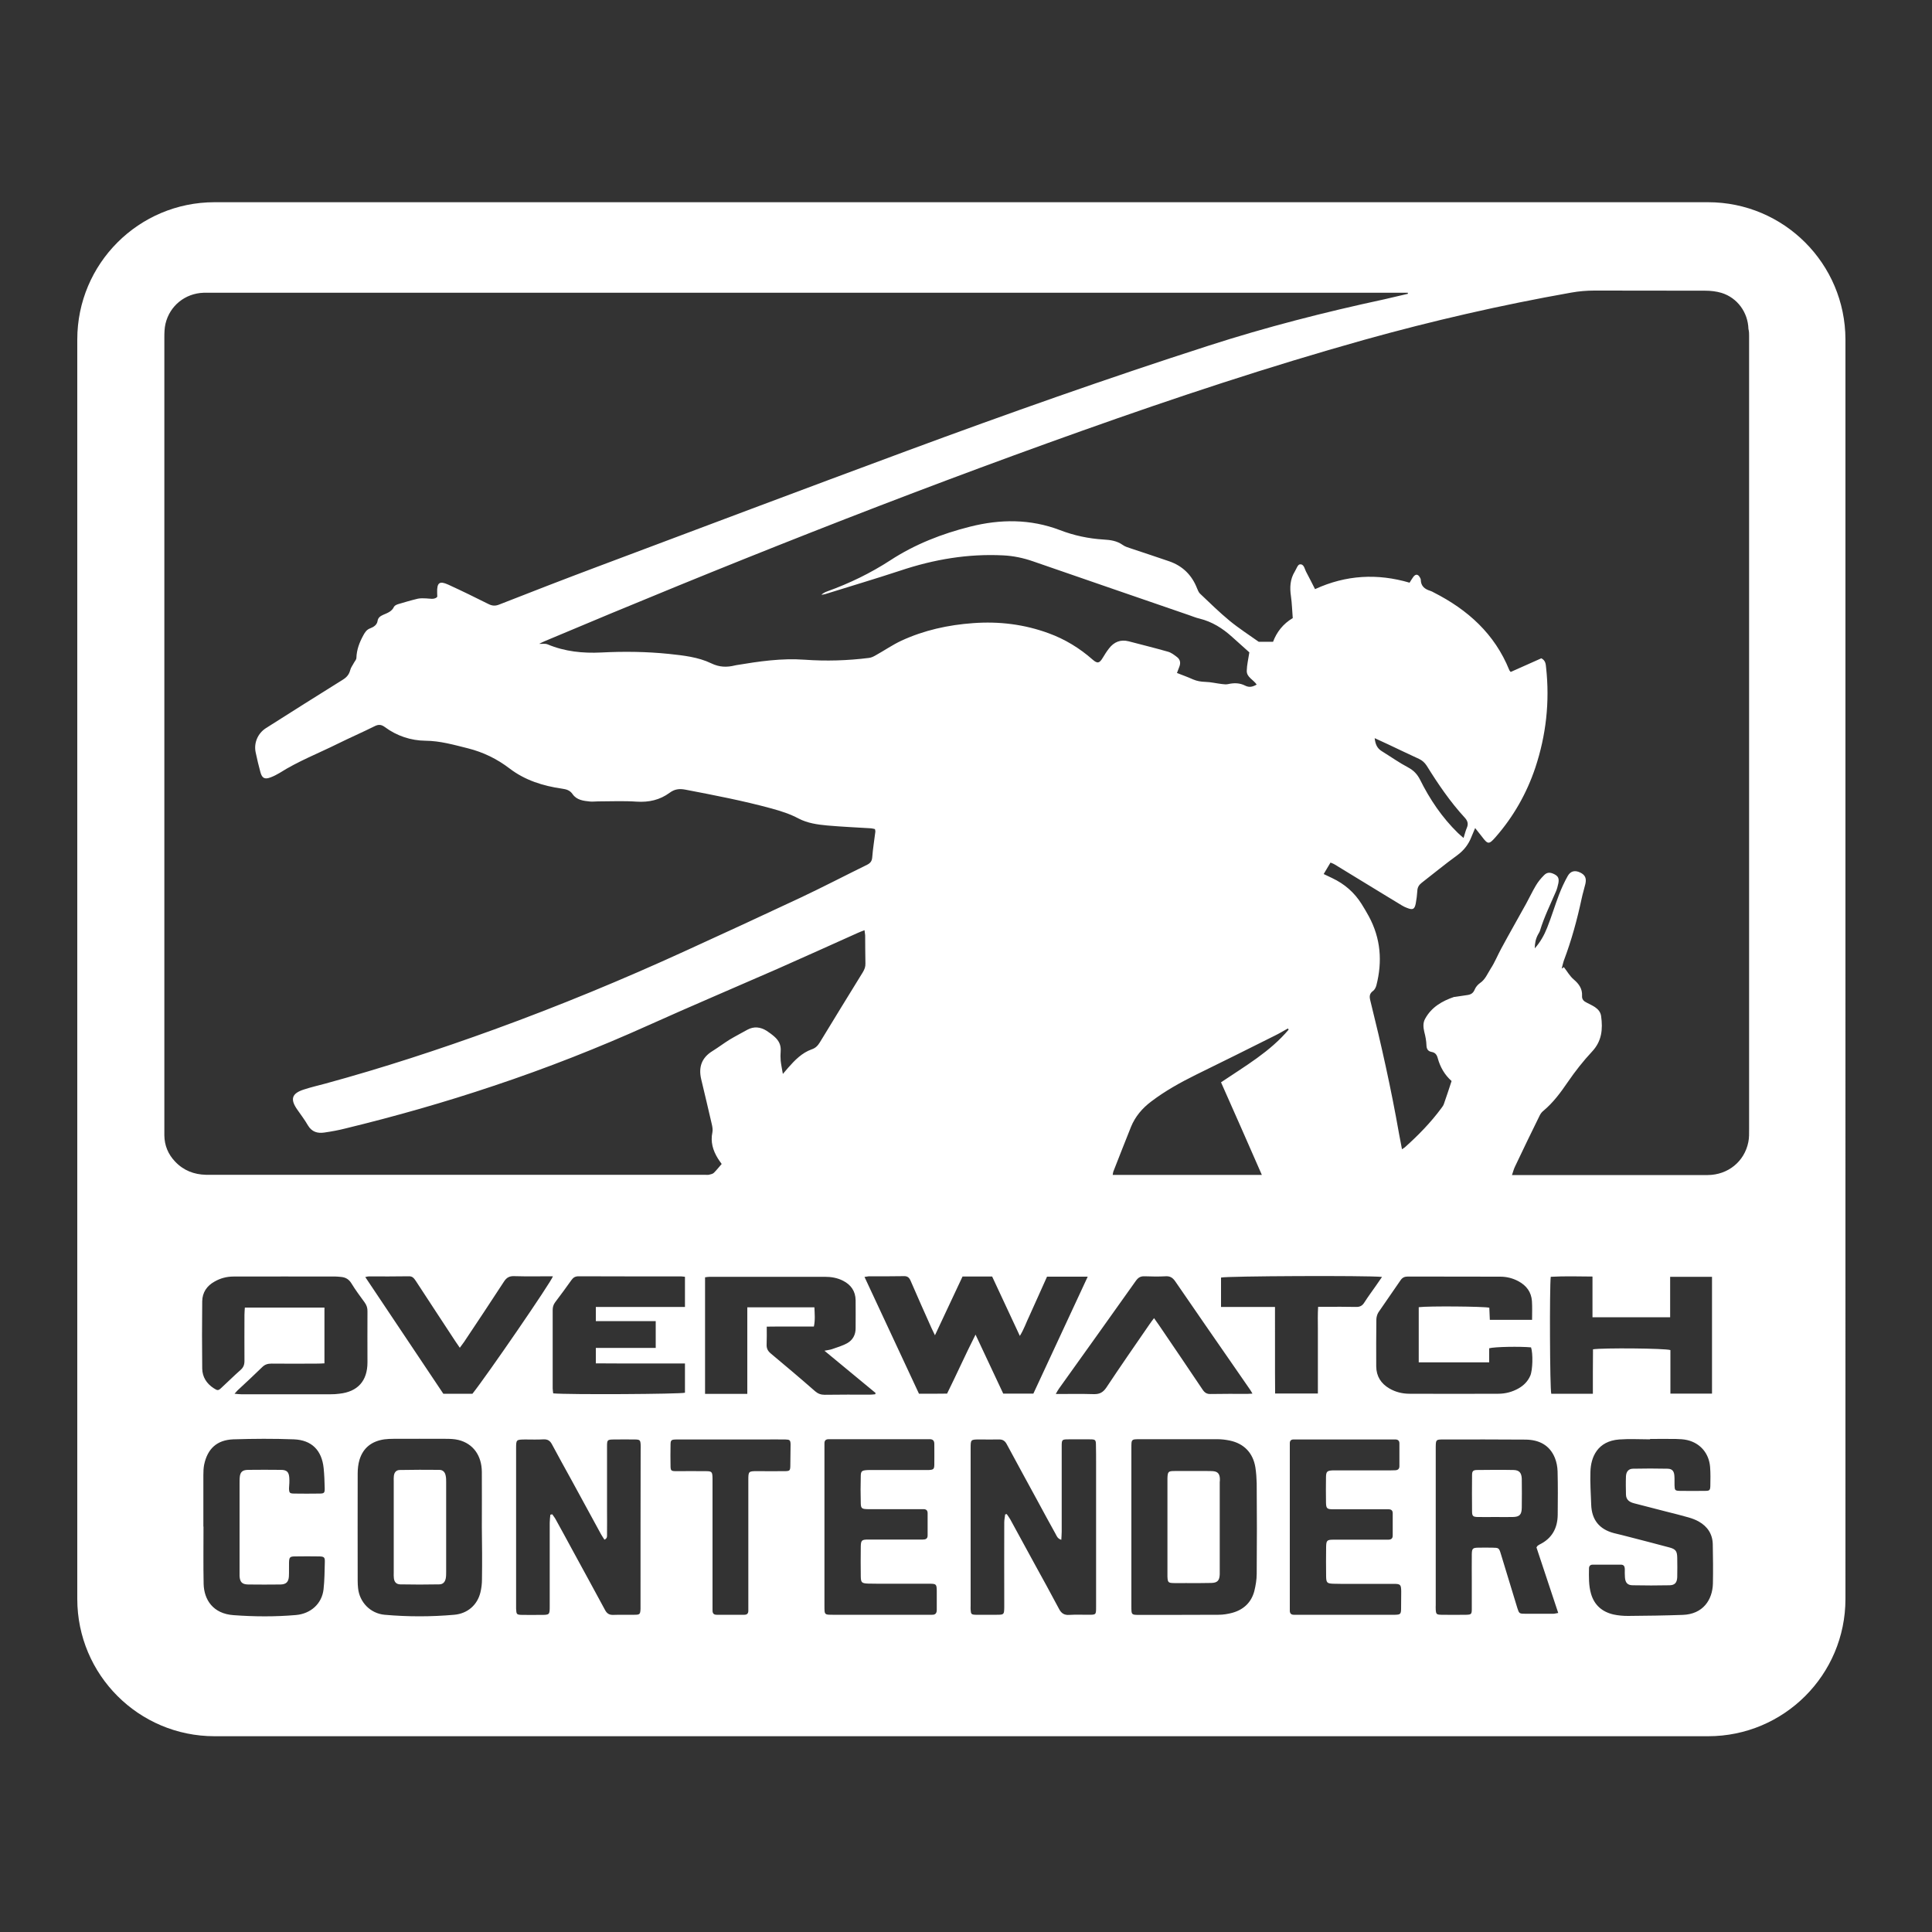 <?xml version="1.0" encoding="utf-8"?>
<!-- Generator: Adobe Illustrator 24.0.1, SVG Export Plug-In . SVG Version: 6.00 Build 0)  -->
<svg version="1.1" id="Layer_1" xmlns="http://www.w3.org/2000/svg" xmlns:xlink="http://www.w3.org/1999/xlink" x="0px" y="0px"
	 viewBox="0 0 150 150" style="enable-background:new 0 0 150 150;" xml:space="preserve">
<rect x="0" y="0" width="150" height="150" fill="#333333" stroke="none"/>
<style type="text/css">
	.st0{fill:#FFFFFF;}
</style>
<g>
	<path class="st0" d="M34.64,115.07c0-0.17,0-0.34-0.04-0.51c-0.05-0.26-0.21-0.44-0.49-0.44c-1.02-0.01-2.05-0.01-3.07,0.01
		c-0.27,0-0.43,0.18-0.46,0.46c-0.02,0.13-0.01,0.27-0.01,0.41c0,2.37,0,4.74,0,7.11c0,0.14-0.01,0.27,0.01,0.41
		c0.03,0.3,0.18,0.48,0.49,0.49c1.01,0.02,2.01,0.02,3.02,0c0.3,0,0.46-0.17,0.52-0.47c0.03-0.17,0.03-0.34,0.03-0.51
		c0-1.14,0-2.28,0-3.43C34.64,117.42,34.64,116.24,34.64,115.07z"/>
	<path class="st0" d="M117.51,114.13c-0.94-0.02-1.87-0.01-2.81,0c-0.32,0-0.41,0.08-0.41,0.39c-0.01,0.95-0.01,1.91,0,2.86
		c0.01,0.34,0.09,0.39,0.45,0.4c0.44,0.01,0.88,0,1.33,0c0.46,0,0.92,0.01,1.38,0c0.53-0.01,0.69-0.18,0.7-0.72
		c0.01-0.75,0.01-1.5,0-2.25C118.13,114.35,117.96,114.14,117.51,114.13z"/>
	<path class="st0" d="M94.71,114.77c-0.03-0.36-0.18-0.52-0.54-0.55c-0.15-0.01-0.31-0.01-0.46-0.01c-0.84,0-1.67,0-2.51,0
		c-0.5,0-0.54,0.05-0.56,0.56c0,0.12,0,0.24,0,0.36c0,1.14,0,2.28,0,3.43c0,1.14,0,2.28,0,3.43c0,0.14,0,0.27,0,0.41
		c0.02,0.46,0.06,0.5,0.5,0.51c0.31,0.01,0.61,0,0.92,0c0.66,0,1.33,0.01,1.99-0.01c0.47-0.01,0.63-0.19,0.65-0.66
		c0-0.07,0-0.14,0-0.2c0-2.32,0-4.64,0-6.96C94.71,114.98,94.72,114.88,94.71,114.77z"/>
	<path class="st0" d="M132.61,15.7H16.66C10.77,15.7,6,20.47,6,26.36v97.78c0,5.89,4.77,10.66,10.66,10.66h115.96
		c5.89,0,10.66-4.77,10.66-10.66V26.36C143.27,20.47,138.5,15.7,132.61,15.7z M13.59,90.18c-0.54-0.57-0.82-1.25-0.83-2.03
		c0-0.15,0-0.31,0-0.46c0-20.5,0-41,0-61.5c0-0.36,0.01-0.72,0.09-1.06c0.33-1.39,1.52-2.35,2.95-2.4c0.15-0.01,0.31,0,0.46,0
		c30.79,0,61.59,0,92.38,0c0.22,0,0.44,0,0.66,0c0,0.03,0.01,0.06,0.01,0.08c-0.61,0.14-1.22,0.29-1.84,0.43
		c-4.61,0.99-9.18,2.16-13.67,3.61c-7.85,2.53-15.62,5.28-23.35,8.14c-8.05,2.98-16.08,6.01-24.12,9.03
		c-2.53,0.95-5.06,1.93-7.58,2.92c-0.3,0.12-0.54,0.1-0.82-0.04c-1.04-0.52-2.08-1.03-3.13-1.51c-0.68-0.31-0.88-0.15-0.86,0.61
		c0,0.1,0.01,0.2,0.01,0.31c0,0.02-0.01,0.03-0.04,0.07c-0.24,0.18-0.53,0.09-0.81,0.08c-0.22-0.01-0.44-0.02-0.65,0.02
		c-0.51,0.12-1.02,0.27-1.52,0.42c-0.13,0.04-0.29,0.11-0.34,0.21c-0.17,0.37-0.51,0.48-0.83,0.62c-0.22,0.1-0.41,0.21-0.45,0.5
		c-0.05,0.29-0.3,0.45-0.56,0.55c-0.28,0.1-0.41,0.3-0.55,0.56c-0.3,0.55-0.51,1.11-0.53,1.74c0,0.12-0.11,0.24-0.18,0.36
		c-0.1,0.2-0.25,0.38-0.3,0.59c-0.09,0.34-0.27,0.55-0.57,0.74c-2,1.24-3.98,2.5-5.97,3.76c-0.63,0.4-0.96,1.15-0.8,1.89
		c0.11,0.52,0.23,1.03,0.37,1.54c0.13,0.47,0.34,0.57,0.8,0.39c0.24-0.09,0.47-0.21,0.69-0.34c1.43-0.91,3.01-1.52,4.52-2.27
		c0.95-0.47,1.92-0.89,2.86-1.36c0.3-0.15,0.52-0.13,0.79,0.07c0.93,0.69,2.03,1.05,3.15,1.06c1.15,0.01,2.21,0.32,3.3,0.59
		c1.19,0.3,2.26,0.82,3.24,1.57c1.19,0.91,2.59,1.35,4.06,1.56c0.34,0.05,0.61,0.12,0.82,0.42c0.32,0.47,0.85,0.53,1.36,0.58
		c0.2,0.02,0.41-0.01,0.61-0.01c1,0,2.01-0.05,3.01,0.02c0.95,0.06,1.8-0.13,2.56-0.69c0.39-0.29,0.76-0.33,1.23-0.24
		c2.24,0.43,4.48,0.86,6.68,1.46c0.72,0.2,1.43,0.42,2.1,0.78c0.69,0.36,1.46,0.47,2.22,0.54c1.13,0.1,2.28,0.15,3.41,0.22
		c0.1,0.01,0.2,0.04,0.3,0.06c0.01,0.08,0.04,0.15,0.03,0.21c-0.08,0.66-0.19,1.31-0.24,1.97c-0.02,0.3-0.14,0.46-0.4,0.59
		c-1.73,0.85-3.44,1.74-5.18,2.56c-2.96,1.39-5.93,2.76-8.91,4.12c-4.87,2.23-9.81,4.27-14.84,6.1c-4.32,1.57-8.69,3-13.13,4.21
		c-0.56,0.15-1.12,0.28-1.67,0.46c-0.94,0.3-1.08,0.75-0.51,1.56c0.28,0.4,0.58,0.8,0.83,1.23c0.3,0.5,0.74,0.63,1.27,0.55
		c0.55-0.08,1.11-0.18,1.65-0.32c3.87-0.94,7.7-2.03,11.48-3.3c4.11-1.37,8.13-2.95,12.08-4.73c3.29-1.48,6.62-2.89,9.93-4.34
		c2.11-0.93,4.2-1.88,6.3-2.82c0.15-0.07,0.3-0.12,0.5-0.2c0.02,0.17,0.04,0.28,0.05,0.39c0.01,0.73,0,1.47,0.02,2.2
		c0.01,0.25-0.07,0.45-0.2,0.67c-1.12,1.81-2.23,3.63-3.34,5.45c-0.16,0.26-0.33,0.44-0.63,0.54c-0.76,0.27-1.31,0.84-1.83,1.43
		c-0.11,0.12-0.21,0.25-0.41,0.48c-0.07-0.42-0.14-0.73-0.17-1.04c-0.02-0.24-0.02-0.48,0-0.72c0.04-0.47-0.14-0.83-0.48-1.13
		c-0.19-0.17-0.4-0.32-0.61-0.46c-0.48-0.3-0.99-0.36-1.5-0.08c-0.46,0.26-0.93,0.5-1.38,0.77c-0.45,0.28-0.87,0.6-1.32,0.88
		c-0.85,0.52-1.1,1.26-0.88,2.19c0.27,1.16,0.56,2.32,0.82,3.48c0.05,0.21,0.09,0.44,0.05,0.64c-0.16,0.75,0.04,1.41,0.43,2.04
		c0.08,0.13,0.17,0.25,0.29,0.42c-0.2,0.23-0.39,0.47-0.6,0.68c-0.09,0.09-0.23,0.12-0.36,0.15c-0.11,0.03-0.24,0.01-0.36,0.01
		c-12.91,0-25.81,0-38.72,0C15.07,91.19,14.25,90.88,13.59,90.18z M43.1,101.11c0.43-0.57,0.86-1.15,1.27-1.73
		c0.14-0.2,0.3-0.29,0.55-0.29c2.66,0.01,5.32,0.01,7.98,0.01c0.08,0,0.17,0.02,0.28,0.03c0,0.77,0,1.52,0,2.34
		c-2.31,0-4.6,0-6.92,0c0,0.39,0,0.72,0,1.1c1.56,0,3.08,0,4.65,0c0,0.7,0,1.35,0,2.08c-1.55,0-3.09,0-4.65,0c0,0.42,0,0.78,0,1.2
		c2.31,0.02,4.6,0,6.92,0.01c0,0.78,0,1.53,0,2.27c-0.35,0.11-9.09,0.16-10.23,0.05c-0.01-0.12-0.04-0.25-0.04-0.38
		c0-2.03,0-4.06,0-6.09C42.91,101.49,42.96,101.3,43.1,101.11z M36.68,108.21c-0.73,0-1.48,0-2.26,0c-2-3-4.02-6.01-6.06-9.06
		c0.14-0.03,0.2-0.05,0.26-0.05c1.04,0,2.08,0.01,3.12-0.01c0.3-0.01,0.41,0.17,0.55,0.37c1.03,1.57,2.05,3.14,3.08,4.7
		c0.09,0.14,0.19,0.28,0.33,0.48c0.12-0.17,0.23-0.31,0.33-0.45c1.04-1.56,2.08-3.12,3.1-4.69c0.2-0.31,0.42-0.43,0.78-0.42
		c1,0.03,2.01,0.01,3.02,0.01C42.82,99.5,37.79,106.82,36.68,108.21z M22.46,114.73c-0.03-0.45-0.2-0.61-0.65-0.61
		c-0.85-0.01-1.71-0.01-2.56,0c-0.44,0.01-0.61,0.17-0.64,0.62c-0.01,0.14-0.01,0.27-0.01,0.41c0,2.29,0,4.57,0,6.86
		c0,0.12,0,0.24,0,0.36c0.03,0.47,0.2,0.64,0.67,0.65c0.84,0.01,1.67,0.01,2.51,0c0.43-0.01,0.62-0.19,0.65-0.62
		c0.02-0.36,0-0.72,0.01-1.07c0.01-0.42,0.06-0.49,0.47-0.49c0.63-0.01,1.26-0.01,1.89,0c0.36,0.01,0.43,0.07,0.42,0.42
		c-0.02,0.71-0.02,1.43-0.1,2.14c-0.13,1.12-1,1.89-2.14,1.99c-1.62,0.14-3.23,0.13-4.85,0.01c-1.58-0.11-2.29-1.19-2.32-2.43
		c-0.03-1.48-0.01-2.97-0.01-4.45c0,0,0,0-0.01,0c0-1.33,0-2.66,0-3.99c0-0.27,0.01-0.55,0.06-0.81c0.26-1.24,0.99-1.92,2.26-1.97
		c1.57-0.05,3.14-0.06,4.7,0c1.39,0.05,2.18,0.85,2.32,2.25c0.05,0.51,0.07,1.02,0.08,1.53c0.01,0.38-0.04,0.43-0.4,0.43
		c-0.66,0.01-1.33,0.01-1.99,0c-0.33-0.01-0.37-0.05-0.38-0.4C22.46,115.27,22.48,115,22.46,114.73z M25.68,108.25
		c-2.32,0-4.64,0-6.96,0c-0.14,0-0.29-0.02-0.51-0.04c0.14-0.15,0.22-0.26,0.32-0.34c0.61-0.57,1.23-1.14,1.82-1.72
		c0.21-0.21,0.43-0.28,0.73-0.28c1.19,0.01,2.39,0.01,3.58,0c0.17,0,0.33-0.01,0.53-0.02c0-1.45,0-2.88,0-4.33
		c-2.06,0-4.09,0-6.18,0c-0.01,0.2-0.03,0.38-0.03,0.56c0,1.19-0.01,2.39,0,3.58c0,0.3-0.08,0.51-0.31,0.71
		c-0.5,0.44-0.97,0.91-1.46,1.36c-0.26,0.25-0.31,0.25-0.62,0.05c-0.55-0.36-0.88-0.87-0.89-1.53c-0.02-1.74-0.02-3.48,0-5.22
		c0.01-0.68,0.36-1.2,0.96-1.53c0.45-0.26,0.95-0.39,1.47-0.39c2.64-0.01,5.29,0,7.93,0c0.14,0,0.27,0.02,0.41,0.03
		c0.36,0.03,0.62,0.18,0.82,0.51c0.31,0.51,0.67,0.99,1.02,1.47c0.16,0.22,0.23,0.44,0.22,0.71c-0.01,1.31,0,2.63,0,3.94
		c0,1.45-0.76,2.29-2.2,2.44C26.12,108.24,25.9,108.25,25.68,108.25z M37.42,122.62c0,0.34-0.04,0.68-0.12,1.01
		c-0.24,0.99-1.01,1.65-2.03,1.74c-1.8,0.16-3.61,0.16-5.41,0c-1.1-0.1-1.95-0.97-2.06-2.07c-0.02-0.19-0.03-0.37-0.03-0.56
		c0-2.78-0.01-5.56,0-8.34c0-0.35,0.04-0.72,0.14-1.06c0.29-0.95,0.97-1.45,1.93-1.59c0.24-0.03,0.48-0.04,0.71-0.04
		c1.35,0,2.69-0.01,4.04,0c0.34,0,0.69,0.01,1.01,0.09c1.13,0.28,1.8,1.2,1.81,2.48c0.01,1.43,0,2.86,0,4.3c0,0,0,0,0,0
		C37.43,119.92,37.44,121.27,37.42,122.62z M49.73,124.6c0,0.1,0,0.2,0,0.31c-0.02,0.42-0.05,0.46-0.48,0.46
		c-0.55,0.01-1.09-0.01-1.64,0.01c-0.32,0.01-0.5-0.12-0.64-0.39c-0.84-1.56-1.69-3.11-2.54-4.67c-0.43-0.79-0.86-1.59-1.3-2.38
		c-0.07-0.13-0.17-0.24-0.25-0.37c-0.05,0.01-0.1,0.02-0.15,0.03c-0.02,0.21-0.05,0.42-0.05,0.63c0,2.15,0,4.3,0,6.45
		c0,0.7,0,0.7-0.71,0.7c-0.48,0-0.95,0.01-1.43,0c-0.43-0.01-0.45-0.04-0.47-0.48c0-0.07,0-0.14,0-0.2c0-4.08,0-8.15,0-12.23
		c0-0.7,0-0.7,0.7-0.71c0.48,0,0.96,0.02,1.43-0.01c0.32-0.01,0.5,0.1,0.65,0.38c0.5,0.93,1.01,1.86,1.52,2.78
		c0.77,1.41,1.53,2.81,2.3,4.22c0.08,0.14,0.17,0.27,0.26,0.41c0.26-0.12,0.19-0.31,0.2-0.47c0.01-0.63,0-1.26,0-1.89
		c0-1.62,0-3.24,0-4.86c0-0.54,0.02-0.55,0.54-0.56c0.55,0,1.09-0.01,1.64,0c0.37,0.01,0.41,0.05,0.43,0.41c0.01,0.12,0,0.24,0,0.36
		C49.73,116.55,49.73,120.57,49.73,124.6z M61.36,113.83c-0.01,0.34-0.05,0.38-0.39,0.39c-0.73,0.01-1.47,0-2.2,0
		c-0.64,0-0.67,0.02-0.67,0.66c0,3.24,0,6.48,0,9.72c0,0.15,0,0.31,0,0.46c0,0.21-0.1,0.31-0.31,0.31c-0.72,0-1.43,0-2.15,0
		c-0.29,0-0.33-0.18-0.32-0.41c0-0.77,0-1.53,0-2.3c0-0.94,0-1.88,0-2.81c0-1.59,0-3.17,0-4.76c0-0.1,0-0.2,0-0.31
		c-0.01-0.52-0.05-0.56-0.55-0.56c-0.75-0.01-1.5,0-2.25,0c-0.43,0-0.46-0.03-0.46-0.47c-0.01-0.49-0.01-0.99,0-1.48
		c0-0.48,0.02-0.51,0.53-0.51c2.22,0,4.43,0,6.65,0c0.58,0,1.16-0.01,1.74,0c0.34,0.01,0.39,0.05,0.4,0.38
		C61.37,112.7,61.37,113.26,61.36,113.83z M59.85,105.09c-0.23-0.19-0.34-0.39-0.33-0.69c0.02-0.44,0.01-0.88,0.01-1.4
		c1.24-0.02,2.44,0,3.66-0.01c0.11-0.52,0.06-0.99,0.04-1.49c-1.73,0-3.44,0-5.21,0c0,2.24,0,4.46,0,6.72c-1.12,0-2.18,0-3.28,0
		c0-3.03,0-6.02,0-9.05c0.13-0.02,0.26-0.04,0.39-0.04c2.97,0,5.93,0,8.9,0c0.5,0,0.99,0.08,1.43,0.31
		c0.61,0.31,0.96,0.81,0.97,1.51c0.01,0.72,0,1.43,0,2.15c0.01,0.53-0.22,0.94-0.66,1.19c-0.37,0.2-0.78,0.32-1.18,0.46
		c-0.15,0.05-0.32,0.07-0.58,0.12c1.38,1.14,2.68,2.21,3.97,3.28c-0.01,0.03-0.02,0.06-0.03,0.1c-0.13,0.01-0.26,0.03-0.39,0.03
		c-1.18,0-2.35-0.01-3.53,0.01c-0.29,0-0.52-0.08-0.74-0.27C62.15,107.02,61,106.05,59.85,105.09z M72.36,125.37
		c-0.09,0-0.17,0-0.26,0c-2.49,0-4.98,0-7.46,0c-0.12,0-0.24,0-0.36-0.01c-0.16-0.01-0.25-0.1-0.26-0.26
		c-0.01-0.14-0.01-0.27-0.01-0.41c0-2.05,0-4.09,0-6.14c0-2.03,0-4.06,0-6.09c0-0.14,0-0.27,0-0.41c0-0.21,0.11-0.31,0.32-0.31
		c0.1,0,0.2,0,0.31,0c2.42,0,4.84,0,7.26,0c0.09,0,0.17,0,0.26,0c0.25-0.01,0.38,0.1,0.38,0.36c0,0.55,0.01,1.09,0,1.64
		c-0.01,0.32-0.07,0.37-0.41,0.39c-0.24,0.01-0.48,0-0.72,0c-1.24,0-2.49,0-3.73,0c-0.14,0-0.27,0-0.41,0.01
		c-0.35,0.03-0.43,0.09-0.44,0.43c-0.02,0.72-0.02,1.43,0,2.15c0.01,0.39,0.09,0.44,0.52,0.45c1.31,0.01,2.62,0,3.94,0
		c0.14,0,0.27,0,0.41,0c0.21,0,0.32,0.1,0.32,0.31c0,0.58,0,1.16,0,1.74c0,0.25-0.16,0.31-0.37,0.31c-0.41,0-0.82,0-1.23,0
		c-1.01,0-2.01,0-3.02,0c-0.5,0-0.56,0.06-0.57,0.56c-0.01,0.77-0.01,1.53,0,2.3c0.01,0.48,0.07,0.54,0.58,0.56
		c0.44,0.01,0.89,0.01,1.33,0.01c1.14,0,2.28,0,3.43,0c0.52,0,0.55,0.04,0.56,0.55c0,0.49,0,0.99,0,1.48
		C72.73,125.25,72.62,125.38,72.36,125.37z M71.35,108.21c-1.4-2.99-2.8-6-4.23-9.07c0.16-0.02,0.25-0.04,0.34-0.05
		c0.9,0,1.81,0.01,2.71-0.01c0.29-0.01,0.42,0.11,0.53,0.36c0.53,1.23,1.08,2.46,1.63,3.69c0.07,0.15,0.14,0.29,0.26,0.54
		c0.74-1.58,1.44-3.06,2.14-4.56c0.77,0,1.51,0,2.3,0c0.7,1.5,1.41,3.01,2.15,4.61c0.33-0.53,0.5-1.06,0.74-1.55
		c0.23-0.49,0.44-1,0.67-1.49c0.23-0.51,0.46-1.02,0.7-1.56c1.03,0,2.06,0,3.16,0c-1.42,3.06-2.81,6.06-4.22,9.08
		c-0.81,0-1.56,0-2.34,0c-0.7-1.49-1.4-2.98-2.15-4.58c-0.8,1.58-1.47,3.09-2.21,4.58C72.81,108.21,72.12,108.21,71.35,108.21z
		 M85.1,113.51c0,3.65,0,7.29,0,10.94c0,0.1,0,0.2,0,0.31c0,0.61,0,0.61-0.59,0.61c-0.49,0-0.99-0.02-1.48,0.01
		c-0.4,0.03-0.63-0.12-0.81-0.47c-0.63-1.19-1.28-2.37-1.93-3.55c-0.62-1.14-1.24-2.27-1.86-3.41c-0.08-0.14-0.18-0.27-0.27-0.4
		c-0.04,0.01-0.08,0.02-0.12,0.03c-0.02,0.21-0.07,0.41-0.07,0.62c-0.01,2.1,0,4.19,0,6.29c0,0.1,0,0.2,0,0.31
		c-0.01,0.55-0.02,0.57-0.58,0.57c-0.55,0-1.09,0.01-1.64,0c-0.33-0.01-0.37-0.05-0.39-0.39c-0.01-0.1,0-0.2,0-0.31
		c0-4.07,0-8.15,0-12.22c0-0.69,0-0.69,0.71-0.69c0.49,0,0.99,0.01,1.48,0c0.29-0.01,0.47,0.1,0.61,0.36
		c0.79,1.47,1.59,2.93,2.39,4.4c0.47,0.87,0.94,1.74,1.42,2.6c0.08,0.15,0.14,0.34,0.43,0.43c0.01-0.24,0.03-0.43,0.03-0.63
		c0-2.08,0-4.16,0-6.24c0-0.12,0-0.24,0-0.36c0-0.56,0.01-0.57,0.57-0.57c0.53,0,1.06,0,1.58,0c0.49,0,0.51,0.02,0.51,0.53
		C85.1,112.69,85.1,113.1,85.1,113.51z M84.91,108.24c-0.95-0.03-1.91-0.01-2.94-0.01c0.1-0.18,0.17-0.31,0.25-0.42
		c1.99-2.79,3.99-5.57,5.97-8.37c0.18-0.25,0.36-0.36,0.67-0.35c0.54,0.02,1.09,0.03,1.64,0c0.35-0.02,0.55,0.11,0.75,0.4
		c1.53,2.24,3.08,4.46,4.62,6.69c0.4,0.57,0.8,1.15,1.19,1.72c0.06,0.08,0.1,0.17,0.18,0.3c-0.17,0.01-0.28,0.02-0.39,0.02
		c-0.95,0-1.91-0.01-2.86,0.01c-0.29,0.01-0.46-0.1-0.62-0.34c-1.13-1.69-2.27-3.36-3.41-5.04c-0.1-0.15-0.22-0.3-0.36-0.51
		c-0.13,0.17-0.24,0.31-0.34,0.46c-1.13,1.64-2.27,3.28-3.37,4.94C85.62,108.13,85.35,108.25,84.91,108.24z M97.97,91.22
		c-3.9,0-7.73,0-11.58,0c0.02-0.1,0.02-0.18,0.05-0.26c0.45-1.16,0.91-2.31,1.37-3.47c0.33-0.81,0.88-1.45,1.57-1.97
		c1.08-0.82,2.25-1.47,3.46-2.07c2.05-1,4.09-2.02,6.13-3.04c0.35-0.17,0.68-0.37,1.02-0.56c0.02,0.03,0.04,0.06,0.06,0.09
		c-1.45,1.72-3.38,2.83-5.25,4.09C95.86,86.42,96.91,88.79,97.97,91.22z M97.57,122.19c0,0.45-0.08,0.92-0.19,1.36
		c-0.24,0.88-0.84,1.43-1.71,1.67c-0.34,0.09-0.7,0.15-1.06,0.15c-2.06,0.01-4.12,0.01-6.19,0.01c-0.1,0-0.2,0-0.31-0.01
		c-0.16-0.01-0.25-0.09-0.26-0.26c-0.01-0.14-0.01-0.27-0.01-0.41c0-2.06,0-4.13,0-6.19c0-2.03,0-4.06,0-6.09
		c0-0.14,0-0.27,0.01-0.41c0.01-0.16,0.1-0.25,0.26-0.26c0.12-0.01,0.24-0.01,0.36-0.01c2.03,0,4.06,0,6.08,0
		c0.3,0,0.61,0.04,0.91,0.1c1.13,0.23,1.83,0.97,2.01,2.1c0.06,0.4,0.09,0.81,0.1,1.22C97.59,117.51,97.59,119.85,97.57,122.19z
		 M98.99,101.47c-1.42,0-2.79,0-4.19,0c0-0.8,0-1.54,0-2.28c0.37-0.12,11.35-0.17,12.5-0.05c-0.18,0.27-0.32,0.47-0.47,0.68
		c-0.3,0.43-0.62,0.86-0.9,1.3c-0.16,0.26-0.35,0.36-0.66,0.35c-0.78-0.02-1.57-0.01-2.35-0.01c-0.17,0-0.34,0-0.58,0
		c-0.04,0.58-0.02,1.13-0.02,1.69c0,0.56,0,1.13,0,1.69c0,0.55,0,1.09,0,1.64c0,0.56,0,1.12,0,1.71c-1.11,0-2.18,0-3.32,0
		C98.98,105.97,99,103.75,98.99,101.47z M108.78,124.93c-0.01,0.38-0.06,0.43-0.46,0.44c-0.51,0.01-1.02,0-1.53,0
		c-1.98,0-3.96,0-5.93,0c-0.14,0-0.27,0-0.41,0c-0.21,0-0.31-0.11-0.31-0.32c0-0.14,0-0.27,0-0.41c0-2.03,0-4.06,0-6.09
		c0-2.03,0-4.06,0-6.09c0-0.14,0-0.27,0-0.41c0-0.18,0.09-0.29,0.28-0.29c0.1,0,0.2,0,0.31,0c2.44,0,4.88,0,7.31,0
		c0.09,0,0.17,0,0.26,0c0.23-0.01,0.36,0.09,0.35,0.33c0,0.58,0,1.16,0,1.74c0,0.21-0.11,0.31-0.32,0.32
		c-0.14,0-0.27,0.01-0.41,0.01c-1.36,0-2.73,0-4.09,0c-0.12,0-0.24,0-0.36,0c-0.43,0.02-0.51,0.09-0.52,0.51
		c-0.01,0.66-0.01,1.33,0,1.99c0.01,0.46,0.08,0.52,0.56,0.52c1.31,0,2.63,0,3.94,0c0.12,0,0.24,0,0.36,0c0.2,0,0.32,0.09,0.32,0.3
		c0,0.58,0,1.16,0,1.74c0,0.25-0.14,0.32-0.36,0.32c-0.31,0-0.61,0-0.92,0c-1.11,0-2.22,0-3.32,0c-0.5,0-0.56,0.06-0.57,0.56
		c-0.01,0.77-0.01,1.53,0,2.3c0.01,0.47,0.07,0.54,0.53,0.56c0.49,0.02,0.99,0.01,1.48,0.01c1.07,0,2.15,0,3.22,0
		c0.54,0,0.59,0.05,0.6,0.58C108.78,124.01,108.79,124.47,108.78,124.93z M107.87,107.8c-0.65-0.38-1.01-0.94-1.02-1.71
		c0-1.21-0.01-2.42,0.01-3.63c0-0.19,0.06-0.41,0.16-0.57c0.56-0.83,1.15-1.65,1.71-2.48c0.15-0.23,0.33-0.3,0.59-0.3
		c2.39,0.01,4.77,0,7.16,0.01c0.5,0,0.98,0.12,1.42,0.36c0.61,0.33,0.99,0.83,1.04,1.54c0.03,0.47,0.01,0.95,0.01,1.45
		c-1.1,0-2.16,0-3.28,0c-0.01-0.32-0.03-0.63-0.04-0.94c-0.39-0.1-4.74-0.14-5.48-0.04c0,1.43,0,2.84,0,4.28c1.83,0,3.62,0,5.47,0
		c0-0.37,0-0.74,0-1.09c0.41-0.12,2.43-0.15,3.25-0.07c0.16,0.48,0.13,1.77-0.06,2.2c-0.19,0.44-0.51,0.76-0.92,0.99
		c-0.48,0.27-1.01,0.41-1.56,0.41c-2.3,0.01-4.6,0.01-6.9,0C108.88,108.21,108.35,108.08,107.87,107.8z M120.63,125.29
		c-0.75,0-1.5,0.01-2.25,0c-0.42,0-0.44-0.03-0.57-0.43c-0.43-1.4-0.85-2.8-1.28-4.2c-0.15-0.49-0.16-0.49-0.68-0.5
		c-0.36,0-0.72-0.01-1.07,0c-0.44,0.01-0.5,0.06-0.51,0.51c-0.01,0.75,0,1.5,0,2.25c0,0.66,0,1.33,0,1.99
		c0,0.41-0.04,0.45-0.43,0.46c-0.65,0.01-1.3,0.01-1.94,0c-0.37-0.01-0.41-0.05-0.43-0.41c-0.01-0.12,0-0.24,0-0.36
		c0-4.02,0-8.05,0-12.07c0-0.07,0-0.14,0-0.2c0.01-0.55,0.02-0.57,0.58-0.57c2.13,0,4.26-0.01,6.39,0.01
		c1.03,0.01,1.87,0.41,2.28,1.42c0.13,0.32,0.2,0.69,0.21,1.04c0.03,1.12,0.02,2.25,0.01,3.37c-0.01,1.04-0.44,1.84-1.4,2.31
		c-0.06,0.03-0.11,0.07-0.17,0.11c-0.01,0.01-0.02,0.03-0.08,0.12c0.55,1.67,1.11,3.36,1.69,5.09
		C120.82,125.25,120.72,125.29,120.63,125.29z M129.67,102.27c0-1.05,0-2.08,0-3.14c1.11,0,2.16,0,3.25,0c0,3.05,0,6.04,0,9.07
		c-1.07,0-2.12,0-3.23,0c0-1.13,0-2.27,0-3.38c-0.4-0.14-5.24-0.18-6.01-0.06c0,0.56-0.01,1.13-0.01,1.71c0,0.57,0,1.15,0,1.74
		c-1.13,0-2.18,0-3.23,0c-0.11-0.37-0.14-8.28-0.04-9.08c1.05-0.06,2.12-0.03,3.24-0.02c0,1.06,0,2.09,0,3.16
		C125.68,102.27,127.64,102.27,129.67,102.27z M132.99,122.94c-0.03,1.27-0.77,2.39-2.35,2.44c-1.41,0.05-2.83,0.07-4.24,0.08
		c-0.37,0-0.75-0.03-1.12-0.11c-0.88-0.2-1.49-0.72-1.75-1.6c-0.19-0.65-0.17-1.31-0.16-1.98c0-0.18,0.1-0.29,0.28-0.29
		c0.73,0,1.47,0,2.2,0c0.22,0,0.29,0.13,0.3,0.33c0,0.22-0.01,0.44,0.01,0.66c0.03,0.41,0.2,0.61,0.61,0.61
		c0.95,0.02,1.91,0.02,2.86,0c0.41-0.01,0.57-0.21,0.59-0.62c0.01-0.51,0.01-1.02,0-1.53c-0.01-0.5-0.12-0.66-0.62-0.79
		c-1.02-0.28-2.04-0.53-3.06-0.8c-0.41-0.11-0.83-0.21-1.24-0.31c-1.13-0.3-1.72-1.03-1.76-2.21c-0.03-0.85-0.09-1.7-0.06-2.55
		c0.03-1.13,0.54-2.38,2.23-2.51c0.8-0.06,1.6-0.01,2.4-0.01c0-0.01,0-0.02,0-0.03c0.66,0,1.33-0.01,1.99,0
		c0.31,0.01,0.62,0.02,0.91,0.09c1,0.24,1.67,1.02,1.76,2.07c0.04,0.49,0.03,0.99,0.02,1.48c-0.01,0.34-0.06,0.39-0.39,0.39
		c-0.66,0.01-1.33,0.01-1.99,0c-0.36-0.01-0.39-0.05-0.4-0.43c-0.01-0.24,0.01-0.48-0.01-0.72c-0.02-0.37-0.16-0.56-0.52-0.57
		c-0.9-0.02-1.81-0.02-2.71,0c-0.33,0.01-0.51,0.23-0.53,0.58c-0.02,0.48-0.01,0.95,0,1.43c0.01,0.42,0.29,0.59,0.65,0.68
		c0.84,0.22,1.68,0.43,2.52,0.65c0.56,0.14,1.12,0.28,1.68,0.44c0.28,0.08,0.55,0.18,0.8,0.32c0.69,0.39,1.08,0.99,1.09,1.79
		C133,120.93,133.01,121.93,132.99,122.94z M135.8,26.05c0,20.53,0,41.07,0,61.6c0,0.34,0.01,0.69-0.06,1.02
		c-0.3,1.51-1.58,2.55-3.15,2.56c-2.08,0.01-4.16,0-6.24,0c-2.78,0-5.56,0-8.34,0c-0.18,0-0.37,0-0.62,0
		c0.09-0.26,0.14-0.47,0.24-0.67c0.62-1.31,1.25-2.61,1.89-3.91c0.07-0.15,0.17-0.3,0.3-0.4c0.77-0.64,1.35-1.43,1.91-2.25
		c0.57-0.83,1.19-1.62,1.88-2.36c0.76-0.81,0.84-1.74,0.7-2.75c-0.04-0.31-0.23-0.53-0.48-0.7c-0.2-0.13-0.42-0.23-0.63-0.34
		c-0.23-0.11-0.39-0.25-0.37-0.54c0.03-0.54-0.24-0.92-0.64-1.26c-0.31-0.26-0.51-0.63-0.77-0.96c-0.06,0.04-0.11,0.08-0.17,0.11
		c0.06-0.21,0.1-0.43,0.17-0.63c0.59-1.56,1.03-3.17,1.38-4.81c0.08-0.38,0.2-0.76,0.29-1.14c0.1-0.44-0.03-0.7-0.41-0.88
		c-0.4-0.19-0.74-0.12-0.96,0.27c-0.26,0.46-0.48,0.94-0.67,1.43c-0.33,0.86-0.59,1.74-0.93,2.59c-0.23,0.58-0.54,1.13-0.96,1.6
		c0-0.38,0.07-0.74,0.25-1.07c0.06-0.11,0.13-0.21,0.16-0.32c0.32-1.05,0.8-2.02,1.23-3.02c0.09-0.2,0.14-0.42,0.19-0.64
		c0.07-0.37-0.01-0.54-0.28-0.69c-0.34-0.18-0.59-0.19-0.84,0.07c-0.24,0.24-0.46,0.51-0.63,0.8c-0.27,0.45-0.49,0.93-0.75,1.4
		c-0.64,1.16-1.3,2.31-1.93,3.48c-0.28,0.51-0.5,1.07-0.82,1.56c-0.25,0.39-0.42,0.85-0.84,1.13c-0.17,0.12-0.33,0.31-0.41,0.51
		c-0.11,0.26-0.28,0.37-0.53,0.41c-0.33,0.05-0.67,0.1-1.01,0.15c-0.02,0-0.04,0-0.05,0c-0.94,0.32-1.77,0.8-2.26,1.71
		c-0.17,0.31-0.14,0.65-0.06,1c0.09,0.34,0.16,0.7,0.17,1.05c0.01,0.3,0.13,0.46,0.39,0.51c0.3,0.05,0.42,0.23,0.49,0.5
		c0.19,0.69,0.54,1.29,1.07,1.76c-0.2,0.61-0.39,1.2-0.6,1.79c-0.04,0.11-0.11,0.21-0.18,0.3c-0.83,1.13-1.81,2.13-2.85,3.06
		c-0.05,0.04-0.11,0.07-0.22,0.15c-0.08-0.43-0.16-0.82-0.23-1.21c-0.61-3.48-1.38-6.92-2.23-10.34c-0.08-0.32-0.07-0.54,0.22-0.75
		c0.12-0.09,0.21-0.27,0.25-0.42c0.48-1.86,0.34-3.65-0.58-5.36c-0.18-0.33-0.37-0.65-0.57-0.97c-0.56-0.89-1.32-1.55-2.27-2
		c-0.23-0.11-0.46-0.22-0.67-0.32c0.18-0.31,0.35-0.58,0.53-0.89c0.09,0.04,0.22,0.08,0.33,0.15c1.27,0.77,2.53,1.54,3.8,2.32
		c0.47,0.28,0.93,0.57,1.4,0.85c0.13,0.08,0.27,0.15,0.41,0.2c0.45,0.18,0.59,0.11,0.68-0.35c0.06-0.32,0.1-0.64,0.12-0.96
		c0.01-0.28,0.12-0.47,0.34-0.64c0.92-0.71,1.81-1.45,2.75-2.13c0.52-0.38,0.88-0.84,1.11-1.43c0.08-0.2,0.17-0.4,0.29-0.69
		c0.2,0.26,0.37,0.46,0.53,0.67c0.46,0.61,0.54,0.62,1.06,0.03c1.39-1.59,2.41-3.39,3.08-5.38c0.84-2.53,1.13-5.12,0.84-7.77
		c-0.03-0.27-0.03-0.55-0.37-0.73c-0.77,0.35-1.58,0.7-2.38,1.06c-0.06-0.08-0.1-0.11-0.11-0.15c-1.13-2.8-3.22-4.68-5.86-6.02
		c-0.09-0.05-0.18-0.1-0.28-0.13c-0.42-0.13-0.72-0.36-0.73-0.85c0-0.06-0.03-0.13-0.07-0.19c-0.14-0.26-0.33-0.28-0.51-0.04
		c-0.1,0.13-0.18,0.28-0.29,0.45c-2.49-0.73-4.92-0.61-7.34,0.5c-0.24-0.46-0.46-0.92-0.7-1.36c-0.12-0.23-0.16-0.61-0.49-0.56
		c-0.15,0.02-0.26,0.35-0.38,0.55c-0.37,0.6-0.4,1.24-0.3,1.92c0.08,0.55,0.09,1.12,0.14,1.7c-0.75,0.44-1.25,1.09-1.53,1.84
		c-0.39,0-0.74,0-1.11,0c-0.73-0.52-1.54-1.04-2.27-1.64c-0.8-0.66-1.54-1.39-2.3-2.11c-0.1-0.1-0.16-0.26-0.22-0.4
		c-0.4-1.03-1.12-1.74-2.16-2.1c-0.98-0.34-1.97-0.66-2.95-0.99c-0.23-0.08-0.47-0.14-0.66-0.28c-0.45-0.32-0.95-0.39-1.48-0.42
		c-1.16-0.07-2.3-0.31-3.39-0.73c-2.31-0.88-4.64-0.86-6.98-0.27c-2.19,0.55-4.29,1.37-6.19,2.61c-1.54,1-3.17,1.79-4.89,2.41
		c-0.17,0.06-0.33,0.14-0.47,0.27c0.1-0.02,0.19-0.02,0.29-0.05c1.95-0.61,3.91-1.19,5.85-1.83c2.6-0.87,5.25-1.32,7.99-1.18
		c0.79,0.04,1.55,0.2,2.3,0.46c4.04,1.4,8.08,2.79,12.12,4.18c0.27,0.09,0.54,0.21,0.82,0.27c0.97,0.24,1.78,0.75,2.51,1.41
		c0.47,0.42,0.94,0.84,1.35,1.21c-0.08,0.53-0.19,0.97-0.2,1.42c-0.02,0.51,0.51,0.69,0.77,1.08c-0.3,0.17-0.57,0.25-0.9,0.08
		c-0.41-0.21-0.85-0.22-1.3-0.12c-0.15,0.04-0.33,0.02-0.49,0c-0.44-0.05-0.87-0.16-1.31-0.17c-0.33-0.01-0.63-0.06-0.94-0.19
		c-0.4-0.18-0.81-0.33-1.25-0.5c0.07-0.19,0.13-0.34,0.19-0.5c0.11-0.29,0.06-0.55-0.19-0.74c-0.21-0.16-0.44-0.34-0.69-0.41
		c-1.01-0.29-2.04-0.54-3.06-0.81c-0.63-0.16-1.14,0.05-1.53,0.56c-0.18,0.23-0.33,0.47-0.48,0.72c-0.26,0.43-0.41,0.47-0.79,0.14
		c-1.01-0.89-2.14-1.58-3.4-2.04c-1.9-0.7-3.86-0.94-5.88-0.79c-1.94,0.14-3.81,0.55-5.58,1.37c-0.68,0.32-1.3,0.75-1.95,1.11
		c-0.17,0.1-0.36,0.2-0.55,0.22c-1.66,0.21-3.33,0.26-5,0.14c-1.79-0.13-3.54,0.13-5.29,0.42c-0.03,0.01-0.07,0.01-0.1,0.02
		c-0.64,0.16-1.22,0.15-1.86-0.16c-1.02-0.49-2.16-0.61-3.28-0.73c-1.75-0.18-3.51-0.2-5.26-0.11c-1.43,0.07-2.82-0.07-4.16-0.63
		c-0.19-0.08-0.42-0.03-0.66-0.04c0.14-0.07,0.27-0.14,0.41-0.2c13.78-5.81,27.67-11.34,41.76-16.35
		c7.22-2.57,14.49-4.98,21.87-7.05c5.3-1.48,10.66-2.71,16.08-3.67c0.61-0.11,1.21-0.16,1.83-0.16c2.86,0.01,5.73,0,8.59,0.01
		c0.42,0,0.86,0.05,1.26,0.17c1.23,0.38,2.05,1.51,2.09,2.8C135.8,25.74,135.8,25.9,135.8,26.05z M106.73,57.31
		c0.39,0.18,0.72,0.33,1.04,0.48c0.8,0.38,1.6,0.76,2.4,1.13c0.26,0.12,0.44,0.29,0.6,0.53c0.88,1.42,1.82,2.8,2.95,4.03
		c0.22,0.24,0.3,0.47,0.17,0.78c-0.1,0.23-0.16,0.48-0.26,0.8c-0.18-0.16-0.32-0.27-0.44-0.39c-1.23-1.2-2.18-2.61-2.94-4.14
		c-0.22-0.43-0.5-0.72-0.93-0.95c-0.7-0.37-1.36-0.84-2.04-1.26C106.92,58.1,106.78,57.78,106.73,57.31z"/>
</g>
</svg>
